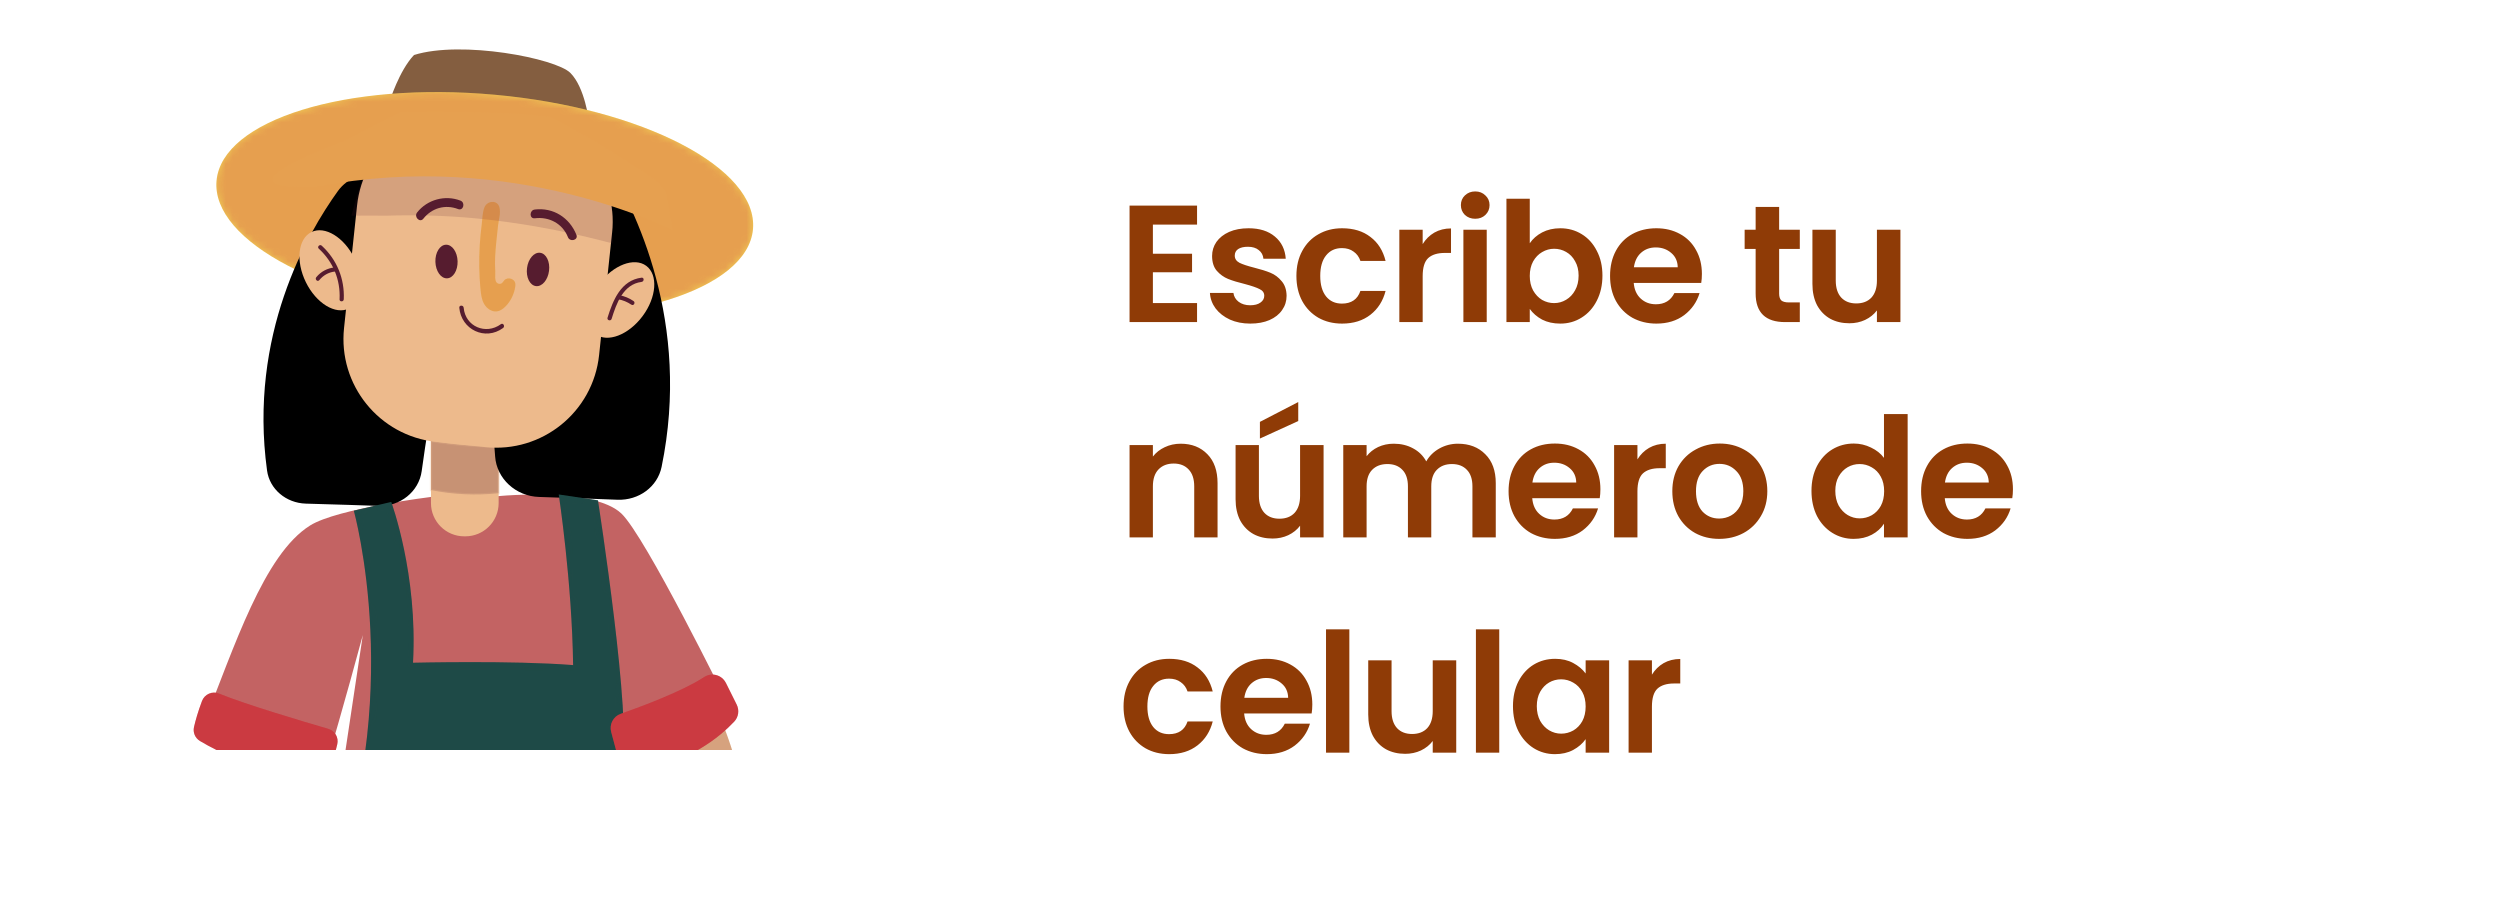 <svg width="360" height="133" viewBox="0 0 360 133" fill="none" xmlns="http://www.w3.org/2000/svg">
<g filter="url(#filter0_d_2419_3297)">
<g clip-path="url(#clip0_2419_3297)">
<g filter="url(#filter1_d_2419_3297)">
<path fill-rule="evenodd" clip-rule="evenodd" d="M29.263 97.248C33.736 86.083 37.978 72.719 44.663 68.545C48.6 66.088 62.228 64.418 62.228 64.418H70.665C70.665 64.418 85.183 62.796 89.465 66.814C92.927 70.065 104.75 94.132 104.75 94.132C104.75 94.132 96.924 102.372 89.465 102.372C89.683 112.363 89.723 121.396 89.723 121.396C89.723 121.396 90.015 122.733 90.49 125.19C78.131 126.222 61.278 126.263 46.869 122.625C47.175 119.041 47.365 116.883 47.385 116.659L52.245 84.332C52.245 84.332 49.177 95.734 46.978 102.935C43.544 102.935 31.951 100.186 29.263 97.241V97.248Z" fill="#C36363"/>
<path fill-rule="evenodd" clip-rule="evenodd" d="M66.857 70.113H67.013C69.66 70.113 71.805 67.968 71.805 65.321V50.274H62.059V65.321C62.059 67.968 64.204 70.113 66.851 70.113H66.857Z" fill="#EDBA8C"/>
<path opacity="0.25" fill-rule="evenodd" clip-rule="evenodd" d="M71.812 63.903C68.568 64.249 65.269 64.1 62.066 63.455V56.376C65.29 56.898 68.547 57.163 71.812 57.177V63.903Z" fill="#561C2F" stroke="#EDBA8C" stroke-width="0.348" stroke-miterlimit="22.93"/>
<path fill-rule="evenodd" clip-rule="evenodd" d="M84.796 10.277C84.796 10.277 84.239 5.492 82.135 3.382C80.025 1.278 66.464 -1.349 59.616 0.802C57.464 3.069 56.086 7.542 56.086 7.542L84.796 10.277Z" fill="#845E40"/>
<path fill-rule="evenodd" clip-rule="evenodd" d="M31.184 18.897C30.39 27.666 47.039 36.333 68.371 38.268C89.703 40.202 107.635 34.657 108.429 25.895C109.223 17.126 92.574 8.458 71.242 6.524C49.91 4.59 31.978 10.135 31.184 18.897Z" fill="#F1D054"/>
<mask id="mask0_2419_3297" style="mask-type:luminance" maskUnits="userSpaceOnUse" x="31" y="6" width="78" height="33">
<path d="M31.184 18.897C30.39 27.666 47.039 36.333 68.371 38.268C89.703 40.202 107.635 34.657 108.429 25.895C109.223 17.126 92.574 8.458 71.242 6.524C49.91 4.59 31.978 10.135 31.184 18.897Z" fill="white"/>
</mask>
<g mask="url(#mask0_2419_3297)">
<path opacity="0.3" fill-rule="evenodd" clip-rule="evenodd" d="M31.184 18.897C30.39 27.666 47.039 36.333 68.371 38.268C89.703 40.202 107.635 34.657 108.429 25.895C109.223 17.126 92.574 8.458 71.242 6.524C49.91 4.59 31.978 10.135 31.184 18.897Z" fill="#CB2E45"/>
</g>
<path fill-rule="evenodd" clip-rule="evenodd" d="M64.076 20.119L54.977 18.058C52.593 17.514 50.078 18.428 48.662 20.385C44.229 26.531 35.782 41.141 38.455 60.634C38.823 63.322 41.19 65.318 44.039 65.403C48.767 65.535 52.132 65.648 54.508 65.73C57.61 65.848 60.319 63.676 60.723 60.727C61.861 52.488 64.39 36.543 68.08 27.47C69.366 24.327 67.472 20.886 64.058 20.123L64.076 20.119Z" fill="black"/>
<path fill-rule="evenodd" clip-rule="evenodd" d="M44.046 33.523C45.539 36.564 48.315 38.254 50.25 37.304C52.184 36.354 52.537 33.123 51.044 30.082C49.55 27.042 46.775 25.352 44.84 26.302C42.906 27.252 42.553 30.483 44.046 33.523Z" fill="#EDBA8C"/>
<path fill-rule="evenodd" clip-rule="evenodd" d="M70.618 14.662L80.559 13.101C83.165 12.687 85.806 13.852 87.188 16.061C91.516 22.994 99.553 39.328 95.27 60.115C94.68 62.982 91.989 64.959 88.916 64.844C83.818 64.646 80.189 64.525 77.625 64.442C74.278 64.344 71.52 61.812 71.298 58.609C70.666 49.659 69.096 32.316 65.778 22.285C64.621 18.809 66.907 15.243 70.637 14.668L70.618 14.662Z" fill="black"/>
<path fill-rule="evenodd" clip-rule="evenodd" d="M49.543 40.114L51.417 22.474C52.285 14.289 59.629 8.357 67.814 9.232L74.9 9.986C83.085 10.854 89.017 18.198 88.142 26.383L86.269 44.023C85.4 52.208 78.056 58.14 69.871 57.265L62.785 56.511C54.6 55.643 48.668 48.299 49.543 40.114Z" fill="#EDBA8C"/>
<path fill-rule="evenodd" clip-rule="evenodd" d="M92.533 38.403C90.511 41.118 87.477 42.279 85.746 40.996C84.015 39.713 84.253 36.469 86.275 33.754C88.298 31.039 91.332 29.879 93.063 31.161C94.787 32.444 94.556 35.688 92.533 38.403Z" fill="#EDBA8C"/>
<path fill-rule="evenodd" clip-rule="evenodd" d="M92.391 33.476C89.73 33.808 88.76 36.591 88.074 38.797C87.959 39.17 87.368 39.014 87.484 38.634C88.271 36.109 89.411 33.238 92.391 32.865C92.778 32.818 92.778 33.422 92.391 33.476Z" fill="#561C2F"/>
<path fill-rule="evenodd" clip-rule="evenodd" d="M90.925 36.761C90.335 36.36 89.703 36.102 89.004 35.973C88.617 35.899 88.78 35.315 89.167 35.383C89.914 35.519 90.606 35.81 91.23 36.231C91.549 36.449 91.251 36.978 90.925 36.754V36.761Z" fill="#561C2F"/>
<path fill-rule="evenodd" clip-rule="evenodd" d="M48.899 35.974C49.034 33.164 47.976 30.591 45.906 28.691C45.614 28.426 46.048 27.992 46.333 28.263C48.512 30.272 49.638 33.021 49.503 35.98C49.482 36.374 48.878 36.374 48.892 35.98L48.899 35.974Z" fill="#561C2F"/>
<path fill-rule="evenodd" clip-rule="evenodd" d="M48.172 31.989C47.29 32.098 46.53 32.546 45.973 33.224C45.722 33.53 45.294 33.096 45.546 32.797C46.211 31.983 47.134 31.507 48.172 31.385C48.559 31.338 48.559 31.948 48.172 31.996V31.989Z" fill="#561C2F"/>
<path fill-rule="evenodd" clip-rule="evenodd" d="M46.869 122.618C46.951 122.632 47.039 122.645 47.127 122.659L47.148 121.824C58.571 93.725 50.949 66.421 50.949 66.421L56.337 65.158C56.337 65.158 60.193 75.577 59.473 88.316C59.473 88.316 73.828 87.963 82.529 88.655C82.373 76.669 80.459 64.086 80.459 64.086L86.106 64.927C86.106 64.927 91.176 97.492 89.466 102.365L89.724 121.39L90.239 123.955H90.253C90.375 124.58 90.524 125.326 90.68 126.168V126.182C93.599 141.609 101.757 191.963 94.834 241.244C83.405 242.079 81.83 241.224 81.83 241.224C81.83 241.224 79.298 178.68 72.07 145.579L50.134 239.839L36.981 238.556C36.981 238.556 44.772 147.106 46.869 122.611V122.618Z" fill="#1E4A47"/>
<mask id="mask1_2419_3297" style="mask-type:luminance" maskUnits="userSpaceOnUse" x="36" y="64" width="62" height="178">
<path d="M46.869 122.618C46.951 122.632 47.039 122.645 47.127 122.659L47.148 121.824C58.571 93.725 50.949 66.421 50.949 66.421L56.337 65.158C56.337 65.158 60.193 75.577 59.473 88.316C59.473 88.316 73.828 87.963 82.529 88.655C82.373 76.669 80.459 64.086 80.459 64.086L86.106 64.927C86.106 64.927 91.176 97.492 89.466 102.365L89.724 121.39L90.239 123.955H90.253C90.375 124.58 90.524 125.326 90.68 126.168V126.182C93.599 141.609 101.757 191.963 94.834 241.244C83.405 242.079 81.83 241.224 81.83 241.224C81.83 241.224 79.298 178.68 72.07 145.579L50.134 239.839L36.981 238.556C36.981 238.556 44.772 147.106 46.869 122.611V122.618Z" fill="white"/>
</mask>
<g mask="url(#mask1_2419_3297)">
<path opacity="0.3" fill-rule="evenodd" clip-rule="evenodd" d="M46.869 122.618C46.951 122.632 47.039 122.645 47.127 122.659L47.148 121.824C58.571 93.725 50.949 66.421 50.949 66.421L56.337 65.158C56.337 65.158 60.193 75.577 59.473 88.316C59.473 88.316 73.828 87.963 82.529 88.655C82.373 76.669 80.459 64.086 80.459 64.086L86.106 64.927C86.106 64.927 91.176 97.492 89.466 102.365L89.724 121.39L90.239 123.955H90.253C90.375 124.58 90.524 125.326 90.68 126.168V126.182C93.599 141.609 101.757 191.963 94.834 241.244C83.405 242.079 81.83 241.224 81.83 241.224C81.83 241.224 79.298 178.68 72.07 145.579L50.134 239.839L36.981 238.556C36.981 238.556 44.772 147.106 46.869 122.611V122.618Z" fill="#1E4A47"/>
</g>
<path fill-rule="evenodd" clip-rule="evenodd" d="M69.185 34.501C68.995 32.417 68.961 30.313 69.083 28.223C69.144 27.198 69.239 26.173 69.375 25.155C69.47 24.408 69.47 23.404 69.776 22.705C70.19 21.754 71.622 21.653 71.907 22.718C72.138 23.567 71.805 24.517 71.717 25.365C71.574 26.845 71.371 28.317 71.303 29.797C71.269 30.517 71.269 31.229 71.316 31.949C71.343 32.39 71.194 33.245 71.527 33.584C71.71 33.768 72.022 33.822 72.239 33.679C72.409 33.571 72.49 33.367 72.633 33.225C72.877 32.967 73.291 32.906 73.624 33.035C74.35 33.326 74.262 33.931 74.119 34.562C73.909 35.471 73.461 36.326 72.803 36.998C72.457 37.351 72.036 37.657 71.547 37.718C70.807 37.813 70.088 37.304 69.721 36.659C69.348 36.007 69.26 35.247 69.192 34.501H69.185Z" fill="#F1D054"/>
<path fill-rule="evenodd" clip-rule="evenodd" d="M75.891 31.48C75.721 32.804 76.298 33.971 77.174 34.08C78.049 34.188 78.898 33.204 79.061 31.881C79.23 30.557 78.653 29.39 77.778 29.281C76.902 29.173 76.054 30.157 75.891 31.48Z" fill="#561C2F"/>
<path fill-rule="evenodd" clip-rule="evenodd" d="M65.894 30.496C65.934 31.833 65.249 32.94 64.367 32.96C63.484 32.987 62.738 31.921 62.697 30.584C62.656 29.247 63.342 28.141 64.224 28.121C65.106 28.093 65.853 29.159 65.894 30.496Z" fill="#561C2F"/>
<path fill-rule="evenodd" clip-rule="evenodd" d="M81.783 27.028C80.995 25.06 79.075 24.062 77.011 24.313C76.204 24.408 76.21 23.146 77.011 23.051C79.685 22.732 82.02 24.232 83.004 26.696C83.31 27.456 82.081 27.782 81.783 27.035V27.028Z" fill="#561C2F"/>
<path fill-rule="evenodd" clip-rule="evenodd" d="M65.969 22.989C64.129 22.277 62.181 22.827 60.96 24.374C60.457 25.012 59.568 24.116 60.064 23.478C61.53 21.612 64.095 20.919 66.301 21.768C67.055 22.06 66.729 23.281 65.962 22.989H65.969Z" fill="#561C2F"/>
<path fill-rule="evenodd" clip-rule="evenodd" d="M31.68 99.372L45.349 104.673C45.016 106.18 44.684 107.686 44.351 109.193C53.65 109.539 62.941 109.96 72.233 110.421C72.993 112.973 73.624 115.566 73.977 118.206C60.566 123.507 45.152 123.541 31.72 118.288C31.232 118.098 30.723 117.881 30.383 117.48C29.942 116.958 29.861 116.225 29.82 115.546C29.48 110.096 30.119 104.591 31.693 99.365L31.68 99.372Z" fill="#EDBA8C"/>
<mask id="mask2_2419_3297" style="mask-type:luminance" maskUnits="userSpaceOnUse" x="29" y="99" width="45" height="24">
<path d="M31.68 99.372L45.349 104.673C45.016 106.18 44.684 107.686 44.351 109.193C53.65 109.539 62.941 109.96 72.233 110.421C72.993 112.973 73.624 115.566 73.977 118.206C60.566 123.507 45.152 123.541 31.72 118.288C31.232 118.098 30.723 117.881 30.383 117.48C29.942 116.958 29.861 116.225 29.82 115.546C29.48 110.096 30.119 104.591 31.693 99.365L31.68 99.372Z" fill="white"/>
</mask>
<g mask="url(#mask2_2419_3297)">
<path opacity="0.2" fill-rule="evenodd" clip-rule="evenodd" d="M31.68 99.372L45.349 104.673C45.016 106.18 44.684 107.686 44.351 109.193C53.65 109.539 62.941 109.96 72.233 110.421C72.993 112.973 73.624 115.566 73.977 118.206C60.566 123.507 45.152 123.541 31.72 118.288C31.232 118.098 30.723 117.881 30.383 117.48C29.942 116.958 29.861 116.225 29.82 115.546C29.48 110.096 30.119 104.591 31.693 99.365L31.68 99.372Z" fill="#CB2E45"/>
</g>
<path fill-rule="evenodd" clip-rule="evenodd" d="M72.443 40.113C69.857 42.007 66.416 40.337 66.138 37.195C66.104 36.788 66.735 36.794 66.769 37.195C67.006 39.91 69.966 41.145 72.124 39.564C72.457 39.319 72.769 39.869 72.443 40.113Z" fill="#561C2F"/>
<path opacity="0.16" fill-rule="evenodd" clip-rule="evenodd" d="M88.257 27.951C87.809 27.836 87.368 27.72 86.927 27.605C80.88 26.044 74.676 24.91 68.459 24.32C64.163 23.913 59.88 23.804 55.604 23.94C53.921 23.92 52.252 23.92 50.609 23.94C50.609 23.94 52.245 17.465 53.663 15.456C65.093 14.845 77.113 16.23 87.606 20.512C88.162 22.358 88.366 24.34 88.149 26.377L88.257 27.944V27.951Z" fill="#561C2F"/>
<path fill-rule="evenodd" clip-rule="evenodd" d="M49.489 13.209L57.613 9.015C60.735 8.96 63.864 8.947 66.986 8.994C71.052 9.055 75.056 9.198 79.088 9.673L79.706 9.911L85.678 13.216L93.565 18.171C93.565 18.171 96.035 19.942 96.035 21.232L96.877 26.064C96.877 26.064 74.106 14.18 45.641 19.772C29.27 20.451 49.503 13.209 49.503 13.209H49.489Z" fill="#E6A050"/>
<path fill-rule="evenodd" clip-rule="evenodd" d="M104.03 96.997C106.338 102.739 107.661 108.881 107.926 115.064C107.953 115.655 107.96 116.293 107.641 116.795C107.37 117.229 106.901 117.494 106.447 117.725C99.408 121.308 91.047 120.569 83.194 119.734C82.203 119.625 71.031 118.146 71.065 117.698C71.249 115.193 71.642 112.709 72.233 110.266C76.386 109.166 80.635 109.078 84.911 108.705C87.354 108.494 89.818 108.162 92.255 107.972C92.18 106.288 92.099 104.605 92.024 102.922L104.03 96.99V96.997Z" fill="#EDBA8C"/>
<path opacity="0.15" fill-rule="evenodd" clip-rule="evenodd" d="M31.68 99.372L45.349 104.673C45.078 105.915 44.799 107.157 44.521 108.399C43.659 108.474 42.797 108.508 41.935 108.514C37.944 108.548 33.947 108.223 30.003 107.571C30.316 104.795 30.865 102.046 31.673 99.372H31.68Z" fill="#561C2F"/>
<path opacity="0.15" fill-rule="evenodd" clip-rule="evenodd" d="M92.167 106.119C92.12 105.053 92.072 103.987 92.018 102.929L104.024 96.997C104.839 99.019 105.524 101.089 106.087 103.2C101.703 105.399 96.898 106.661 92.167 106.125V106.119Z" fill="#561C2F"/>
<path fill-rule="evenodd" clip-rule="evenodd" d="M47.276 97.832C43.679 96.786 35.216 94.268 31.551 92.755C30.573 92.347 29.46 92.843 29.087 93.827C28.51 95.347 28.15 96.651 27.94 97.553C27.75 98.347 28.096 99.169 28.802 99.589C31.496 101.191 38.643 104.944 45.987 104.578C46.801 104.537 47.514 103.994 47.738 103.207C48.118 101.863 48.389 100.825 48.566 100.051C48.797 99.08 48.227 98.11 47.27 97.832H47.276Z" fill="#CA4040"/>
<path fill-rule="evenodd" clip-rule="evenodd" d="M104.533 91.228L106.08 94.336C106.488 95.151 106.352 96.128 105.728 96.793C103.766 98.877 98.927 103.078 91.298 103.669C90.246 103.75 89.289 103.058 89.018 102.04C88.57 100.35 88.244 99.148 88.013 98.3C87.708 97.194 88.305 96.046 89.391 95.666C92.425 94.601 98.269 92.422 101.404 90.373C102.49 89.66 103.956 90.067 104.533 91.234V91.228Z" fill="#CA4040"/>
<path opacity="0.3" fill-rule="evenodd" clip-rule="evenodd" d="M47.276 97.832C43.679 96.786 35.216 94.268 31.551 92.755C30.573 92.347 29.46 92.843 29.087 93.827C28.51 95.347 28.15 96.651 27.94 97.553C27.75 98.347 28.096 99.169 28.802 99.589C31.496 101.191 38.643 104.944 45.987 104.578C46.801 104.537 47.514 103.994 47.738 103.207C48.118 101.863 48.389 100.825 48.566 100.051C48.797 99.08 48.227 98.11 47.27 97.832H47.276Z" fill="#CB2E45"/>
<path opacity="0.3" fill-rule="evenodd" clip-rule="evenodd" d="M104.533 91.228L106.08 94.336C106.488 95.151 106.352 96.128 105.728 96.793C103.766 98.877 98.927 103.078 91.298 103.669C90.246 103.75 89.289 103.058 89.018 102.04C88.57 100.35 88.244 99.148 88.013 98.3C87.708 97.194 88.305 96.046 89.391 95.666C92.425 94.601 98.269 92.422 101.404 90.373C102.49 89.66 103.956 90.067 104.533 91.234V91.228Z" fill="#CB2E45"/>
<path opacity="0.3" fill-rule="evenodd" clip-rule="evenodd" d="M69.185 34.501C68.995 32.417 68.961 30.313 69.083 28.223C69.144 27.198 69.239 26.173 69.375 25.155C69.47 24.408 69.47 23.404 69.776 22.705C70.19 21.754 71.622 21.653 71.907 22.718C72.138 23.567 71.805 24.517 71.717 25.365C71.574 26.845 71.371 28.317 71.303 29.797C71.269 30.517 71.269 31.229 71.316 31.949C71.343 32.39 71.194 33.245 71.527 33.584C71.71 33.768 72.022 33.822 72.239 33.679C72.409 33.571 72.49 33.367 72.633 33.225C72.877 32.967 73.291 32.906 73.624 33.035C74.35 33.326 74.262 33.931 74.119 34.562C73.909 35.471 73.461 36.326 72.803 36.998C72.457 37.351 72.036 37.657 71.547 37.718C70.807 37.813 70.088 37.304 69.721 36.659C69.348 36.007 69.26 35.247 69.192 34.501H69.185Z" fill="#CB2E45"/>
</g>
</g>
<path d="M168.304 18.855C152.749 19.361 136.963 31.351 121.6 44.409L151.939 64.21C151.627 41.484 156.409 33.533 168.304 18.855Z" fill="white"/>
<rect x="144.099" width="199.901" height="125" rx="16" fill="white"/>
<path d="M166.016 28.342V32.542H171.656V35.206H166.016V39.646H172.376V42.382H162.656V25.606H172.376V28.342H166.016ZM180.037 42.598C178.949 42.598 177.973 42.406 177.109 42.022C176.245 41.622 175.557 41.086 175.045 40.414C174.549 39.742 174.277 38.998 174.229 38.182H177.613C177.677 38.694 177.925 39.118 178.357 39.454C178.805 39.79 179.357 39.958 180.013 39.958C180.653 39.958 181.149 39.83 181.501 39.574C181.869 39.318 182.053 38.99 182.053 38.59C182.053 38.158 181.829 37.838 181.381 37.63C180.949 37.406 180.253 37.166 179.293 36.91C178.301 36.67 177.485 36.422 176.845 36.166C176.221 35.91 175.677 35.518 175.213 34.99C174.765 34.462 174.541 33.75 174.541 32.854C174.541 32.118 174.749 31.446 175.165 30.838C175.597 30.23 176.205 29.75 176.989 29.398C177.789 29.046 178.725 28.87 179.797 28.87C181.381 28.87 182.645 29.27 183.589 30.07C184.533 30.854 185.053 31.918 185.149 33.262H181.933C181.885 32.734 181.661 32.318 181.261 32.014C180.877 31.694 180.357 31.534 179.701 31.534C179.093 31.534 178.621 31.646 178.285 31.87C177.965 32.094 177.805 32.406 177.805 32.806C177.805 33.254 178.029 33.598 178.477 33.838C178.925 34.062 179.621 34.294 180.565 34.534C181.525 34.774 182.317 35.022 182.941 35.278C183.565 35.534 184.101 35.934 184.549 36.478C185.013 37.006 185.253 37.71 185.269 38.59C185.269 39.358 185.053 40.046 184.621 40.654C184.205 41.262 183.597 41.742 182.797 42.094C182.013 42.43 181.093 42.598 180.037 42.598ZM186.683 35.734C186.683 34.358 186.963 33.158 187.523 32.134C188.083 31.094 188.859 30.294 189.851 29.734C190.843 29.158 191.979 28.87 193.259 28.87C194.907 28.87 196.267 29.286 197.339 30.118C198.427 30.934 199.155 32.086 199.523 33.574H195.899C195.707 32.998 195.379 32.55 194.915 32.23C194.467 31.894 193.907 31.726 193.235 31.726C192.275 31.726 191.515 32.078 190.955 32.782C190.395 33.47 190.115 34.454 190.115 35.734C190.115 36.998 190.395 37.982 190.955 38.686C191.515 39.374 192.275 39.718 193.235 39.718C194.595 39.718 195.483 39.11 195.899 37.894H199.523C199.155 39.334 198.427 40.478 197.339 41.326C196.251 42.174 194.891 42.598 193.259 42.598C191.979 42.598 190.843 42.318 189.851 41.758C188.859 41.182 188.083 40.382 187.523 39.358C186.963 38.318 186.683 37.11 186.683 35.734ZM204.865 31.15C205.297 30.446 205.857 29.894 206.545 29.494C207.249 29.094 208.049 28.894 208.945 28.894V32.422H208.057C207.001 32.422 206.201 32.67 205.657 33.166C205.129 33.662 204.865 34.526 204.865 35.758V42.382H201.505V29.086H204.865V31.15ZM212.432 27.502C211.84 27.502 211.344 27.318 210.944 26.95C210.56 26.566 210.368 26.094 210.368 25.534C210.368 24.974 210.56 24.51 210.944 24.142C211.344 23.758 211.84 23.566 212.432 23.566C213.024 23.566 213.512 23.758 213.896 24.142C214.296 24.51 214.496 24.974 214.496 25.534C214.496 26.094 214.296 26.566 213.896 26.95C213.512 27.318 213.024 27.502 212.432 27.502ZM214.088 29.086V42.382H210.728V29.086H214.088ZM220.287 31.03C220.719 30.39 221.311 29.87 222.063 29.47C222.831 29.07 223.703 28.87 224.679 28.87C225.815 28.87 226.839 29.15 227.751 29.71C228.679 30.27 229.407 31.07 229.935 32.11C230.479 33.134 230.751 34.326 230.751 35.686C230.751 37.046 230.479 38.254 229.935 39.31C229.407 40.35 228.679 41.158 227.751 41.734C226.839 42.31 225.815 42.598 224.679 42.598C223.687 42.598 222.815 42.406 222.063 42.022C221.327 41.622 220.735 41.11 220.287 40.486V42.382H216.927V24.622H220.287V31.03ZM227.319 35.686C227.319 34.886 227.151 34.198 226.815 33.622C226.495 33.03 226.063 32.582 225.519 32.278C224.991 31.974 224.415 31.822 223.791 31.822C223.183 31.822 222.607 31.982 222.063 32.302C221.535 32.606 221.103 33.054 220.767 33.646C220.447 34.238 220.287 34.934 220.287 35.734C220.287 36.534 220.447 37.23 220.767 37.822C221.103 38.414 221.535 38.87 222.063 39.19C222.607 39.494 223.183 39.646 223.791 39.646C224.415 39.646 224.991 39.486 225.519 39.166C226.063 38.846 226.495 38.39 226.815 37.798C227.151 37.206 227.319 36.502 227.319 35.686ZM245.073 35.446C245.073 35.926 245.041 36.358 244.977 36.742H235.257C235.337 37.702 235.673 38.454 236.265 38.998C236.857 39.542 237.585 39.814 238.449 39.814C239.697 39.814 240.585 39.278 241.113 38.206H244.737C244.353 39.486 243.617 40.542 242.529 41.374C241.441 42.19 240.105 42.598 238.521 42.598C237.241 42.598 236.089 42.318 235.065 41.758C234.057 41.182 233.265 40.374 232.689 39.334C232.129 38.294 231.849 37.094 231.849 35.734C231.849 34.358 232.129 33.15 232.689 32.11C233.249 31.07 234.033 30.27 235.041 29.71C236.049 29.15 237.209 28.87 238.521 28.87C239.785 28.87 240.913 29.142 241.905 29.686C242.913 30.23 243.689 31.006 244.233 32.014C244.793 33.006 245.073 34.15 245.073 35.446ZM241.593 34.486C241.577 33.622 241.265 32.934 240.657 32.422C240.049 31.894 239.305 31.63 238.425 31.63C237.593 31.63 236.889 31.886 236.313 32.398C235.753 32.894 235.409 33.59 235.281 34.486H241.593ZM256.196 31.846V38.278C256.196 38.726 256.3 39.054 256.508 39.262C256.732 39.454 257.1 39.55 257.612 39.55H259.172V42.382H257.06C254.228 42.382 252.812 41.006 252.812 38.254V31.846H251.228V29.086H252.812V25.798H256.196V29.086H259.172V31.846H256.196ZM273.661 29.086V42.382H270.277V40.702C269.845 41.278 269.277 41.734 268.573 42.07C267.885 42.39 267.133 42.55 266.317 42.55C265.277 42.55 264.357 42.334 263.557 41.902C262.757 41.454 262.125 40.806 261.661 39.958C261.213 39.094 260.989 38.07 260.989 36.886V29.086H264.349V36.406C264.349 37.462 264.613 38.278 265.141 38.854C265.669 39.414 266.389 39.694 267.301 39.694C268.229 39.694 268.957 39.414 269.485 38.854C270.013 38.278 270.277 37.462 270.277 36.406V29.086H273.661ZM170.024 59.894C171.608 59.894 172.888 60.398 173.864 61.406C174.84 62.398 175.328 63.79 175.328 65.582V73.382H171.968V66.038C171.968 64.982 171.704 64.174 171.176 63.614C170.648 63.038 169.928 62.75 169.016 62.75C168.088 62.75 167.352 63.038 166.808 63.614C166.28 64.174 166.016 64.982 166.016 66.038V73.382H162.656V60.086H166.016V61.742C166.464 61.166 167.032 60.718 167.72 60.398C168.424 60.062 169.192 59.894 170.024 59.894ZM190.595 60.086V73.382H187.211V71.702C186.779 72.278 186.211 72.734 185.507 73.07C184.819 73.39 184.067 73.55 183.251 73.55C182.211 73.55 181.291 73.334 180.491 72.902C179.691 72.454 179.059 71.806 178.595 70.958C178.147 70.094 177.923 69.07 177.923 67.886V60.086H181.283V67.406C181.283 68.462 181.547 69.278 182.075 69.854C182.603 70.414 183.323 70.694 184.235 70.694C185.163 70.694 185.891 70.414 186.419 69.854C186.947 69.278 187.211 68.462 187.211 67.406V60.086H190.595ZM186.947 56.63L181.427 59.15V56.75L186.947 53.894V56.63ZM209.942 59.894C211.574 59.894 212.886 60.398 213.878 61.406C214.886 62.398 215.39 63.79 215.39 65.582V73.382H212.03V66.038C212.03 64.998 211.766 64.206 211.238 63.662C210.71 63.102 209.99 62.822 209.078 62.822C208.166 62.822 207.438 63.102 206.894 63.662C206.366 64.206 206.102 64.998 206.102 66.038V73.382H202.742V66.038C202.742 64.998 202.478 64.206 201.95 63.662C201.422 63.102 200.702 62.822 199.79 62.822C198.862 62.822 198.126 63.102 197.582 63.662C197.054 64.206 196.79 64.998 196.79 66.038V73.382H193.43V60.086H196.79V61.694C197.222 61.134 197.774 60.694 198.446 60.374C199.134 60.054 199.886 59.894 200.702 59.894C201.742 59.894 202.67 60.118 203.486 60.566C204.302 60.998 204.934 61.622 205.382 62.438C205.814 61.67 206.438 61.054 207.254 60.59C208.086 60.126 208.982 59.894 209.942 59.894ZM230.458 66.446C230.458 66.926 230.426 67.358 230.362 67.742H220.642C220.722 68.702 221.058 69.454 221.65 69.998C222.242 70.542 222.97 70.814 223.834 70.814C225.082 70.814 225.97 70.278 226.498 69.206H230.122C229.738 70.486 229.002 71.542 227.914 72.374C226.826 73.19 225.49 73.598 223.906 73.598C222.626 73.598 221.474 73.318 220.45 72.758C219.442 72.182 218.65 71.374 218.074 70.334C217.514 69.294 217.234 68.094 217.234 66.734C217.234 65.358 217.514 64.15 218.074 63.11C218.634 62.07 219.418 61.27 220.426 60.71C221.434 60.15 222.594 59.87 223.906 59.87C225.17 59.87 226.298 60.142 227.29 60.686C228.298 61.23 229.074 62.006 229.618 63.014C230.178 64.006 230.458 65.15 230.458 66.446ZM226.978 65.486C226.962 64.622 226.65 63.934 226.042 63.422C225.434 62.894 224.69 62.63 223.81 62.63C222.978 62.63 222.274 62.886 221.698 63.398C221.138 63.894 220.794 64.59 220.666 65.486H226.978ZM235.791 62.15C236.223 61.446 236.783 60.894 237.471 60.494C238.175 60.094 238.975 59.894 239.871 59.894V63.422H238.983C237.927 63.422 237.127 63.67 236.583 64.166C236.055 64.662 235.791 65.526 235.791 66.758V73.382H232.431V60.086H235.791V62.15ZM247.558 73.598C246.278 73.598 245.126 73.318 244.102 72.758C243.078 72.182 242.27 71.374 241.678 70.334C241.102 69.294 240.814 68.094 240.814 66.734C240.814 65.374 241.11 64.174 241.702 63.134C242.31 62.094 243.134 61.294 244.174 60.734C245.214 60.158 246.374 59.87 247.654 59.87C248.934 59.87 250.094 60.158 251.134 60.734C252.174 61.294 252.99 62.094 253.582 63.134C254.19 64.174 254.494 65.374 254.494 66.734C254.494 68.094 254.182 69.294 253.558 70.334C252.95 71.374 252.118 72.182 251.062 72.758C250.022 73.318 248.854 73.598 247.558 73.598ZM247.558 70.67C248.166 70.67 248.734 70.526 249.262 70.238C249.806 69.934 250.238 69.486 250.558 68.894C250.878 68.302 251.038 67.582 251.038 66.734C251.038 65.47 250.702 64.502 250.03 63.83C249.374 63.142 248.566 62.798 247.606 62.798C246.646 62.798 245.838 63.142 245.182 63.83C244.542 64.502 244.222 65.47 244.222 66.734C244.222 67.998 244.534 68.974 245.158 69.662C245.798 70.334 246.598 70.67 247.558 70.67ZM260.853 66.686C260.853 65.342 261.117 64.15 261.645 63.11C262.189 62.07 262.925 61.27 263.853 60.71C264.781 60.15 265.813 59.87 266.949 59.87C267.813 59.87 268.637 60.062 269.421 60.446C270.205 60.814 270.829 61.31 271.293 61.934V55.622H274.701V73.382H271.293V71.414C270.877 72.07 270.293 72.598 269.541 72.998C268.789 73.398 267.917 73.598 266.925 73.598C265.805 73.598 264.781 73.31 263.853 72.734C262.925 72.158 262.189 71.35 261.645 70.31C261.117 69.254 260.853 68.046 260.853 66.686ZM271.317 66.734C271.317 65.918 271.157 65.222 270.837 64.646C270.517 64.054 270.085 63.606 269.541 63.302C268.997 62.982 268.413 62.822 267.789 62.822C267.165 62.822 266.589 62.974 266.061 63.278C265.533 63.582 265.101 64.03 264.765 64.622C264.445 65.198 264.285 65.886 264.285 66.686C264.285 67.486 264.445 68.19 264.765 68.798C265.101 69.39 265.533 69.846 266.061 70.166C266.605 70.486 267.181 70.646 267.789 70.646C268.413 70.646 268.997 70.494 269.541 70.19C270.085 69.87 270.517 69.422 270.837 68.846C271.157 68.254 271.317 67.55 271.317 66.734ZM289.863 66.446C289.863 66.926 289.831 67.358 289.767 67.742H280.047C280.127 68.702 280.463 69.454 281.055 69.998C281.647 70.542 282.375 70.814 283.239 70.814C284.487 70.814 285.375 70.278 285.903 69.206H289.527C289.143 70.486 288.407 71.542 287.319 72.374C286.231 73.19 284.895 73.598 283.311 73.598C282.031 73.598 280.879 73.318 279.855 72.758C278.847 72.182 278.055 71.374 277.479 70.334C276.919 69.294 276.639 68.094 276.639 66.734C276.639 65.358 276.919 64.15 277.479 63.11C278.039 62.07 278.823 61.27 279.831 60.71C280.839 60.15 281.999 59.87 283.311 59.87C284.575 59.87 285.703 60.142 286.695 60.686C287.703 61.23 288.479 62.006 289.023 63.014C289.583 64.006 289.863 65.15 289.863 66.446ZM286.383 65.486C286.367 64.622 286.055 63.934 285.447 63.422C284.839 62.894 284.095 62.63 283.215 62.63C282.383 62.63 281.679 62.886 281.103 63.398C280.543 63.894 280.199 64.59 280.071 65.486H286.383ZM161.792 97.734C161.792 96.358 162.072 95.158 162.632 94.134C163.192 93.094 163.968 92.294 164.96 91.734C165.952 91.158 167.088 90.87 168.368 90.87C170.016 90.87 171.376 91.286 172.448 92.118C173.536 92.934 174.264 94.086 174.632 95.574H171.008C170.816 94.998 170.488 94.55 170.024 94.23C169.576 93.894 169.016 93.726 168.344 93.726C167.384 93.726 166.624 94.078 166.064 94.782C165.504 95.47 165.224 96.454 165.224 97.734C165.224 98.998 165.504 99.982 166.064 100.686C166.624 101.374 167.384 101.718 168.344 101.718C169.704 101.718 170.592 101.11 171.008 99.894H174.632C174.264 101.334 173.536 102.478 172.448 103.326C171.36 104.174 170 104.598 168.368 104.598C167.088 104.598 165.952 104.318 164.96 103.758C163.968 103.182 163.192 102.382 162.632 101.358C162.072 100.318 161.792 99.11 161.792 97.734ZM188.973 97.446C188.973 97.926 188.941 98.358 188.877 98.742H179.157C179.237 99.702 179.573 100.454 180.165 100.998C180.757 101.542 181.485 101.814 182.349 101.814C183.597 101.814 184.485 101.278 185.013 100.206H188.637C188.253 101.486 187.517 102.542 186.429 103.374C185.341 104.19 184.005 104.598 182.421 104.598C181.141 104.598 179.989 104.318 178.965 103.758C177.957 103.182 177.165 102.374 176.589 101.334C176.029 100.294 175.749 99.094 175.749 97.734C175.749 96.358 176.029 95.15 176.589 94.11C177.149 93.07 177.933 92.27 178.941 91.71C179.949 91.15 181.109 90.87 182.421 90.87C183.685 90.87 184.813 91.142 185.805 91.686C186.813 92.23 187.589 93.006 188.133 94.014C188.693 95.006 188.973 96.15 188.973 97.446ZM185.493 96.486C185.477 95.622 185.165 94.934 184.557 94.422C183.949 93.894 183.205 93.63 182.325 93.63C181.493 93.63 180.789 93.886 180.213 94.398C179.653 94.894 179.309 95.59 179.181 96.486H185.493ZM194.306 86.622V104.382H190.946V86.622H194.306ZM209.697 91.086V104.382H206.313V102.702C205.881 103.278 205.313 103.734 204.609 104.07C203.921 104.39 203.169 104.55 202.353 104.55C201.313 104.55 200.393 104.334 199.593 103.902C198.793 103.454 198.161 102.806 197.697 101.958C197.249 101.094 197.025 100.07 197.025 98.886V91.086H200.385V98.406C200.385 99.462 200.649 100.278 201.177 100.854C201.705 101.414 202.425 101.694 203.337 101.694C204.265 101.694 204.993 101.414 205.521 100.854C206.049 100.278 206.313 99.462 206.313 98.406V91.086H209.697ZM215.892 86.622V104.382H212.532V86.622H215.892ZM217.868 97.686C217.868 96.342 218.132 95.15 218.66 94.11C219.204 93.07 219.932 92.27 220.844 91.71C221.772 91.15 222.804 90.87 223.94 90.87C224.932 90.87 225.796 91.07 226.532 91.47C227.284 91.87 227.884 92.374 228.332 92.982V91.086H231.716V104.382H228.332V102.438C227.9 103.062 227.3 103.582 226.532 103.998C225.78 104.398 224.908 104.598 223.916 104.598C222.796 104.598 221.772 104.31 220.844 103.734C219.932 103.158 219.204 102.35 218.66 101.31C218.132 100.254 217.868 99.046 217.868 97.686ZM228.332 97.734C228.332 96.918 228.172 96.222 227.852 95.646C227.532 95.054 227.1 94.606 226.556 94.302C226.012 93.982 225.428 93.822 224.804 93.822C224.18 93.822 223.604 93.974 223.076 94.278C222.548 94.582 222.116 95.03 221.78 95.622C221.46 96.198 221.3 96.886 221.3 97.686C221.3 98.486 221.46 99.19 221.78 99.798C222.116 100.39 222.548 100.846 223.076 101.166C223.62 101.486 224.196 101.646 224.804 101.646C225.428 101.646 226.012 101.494 226.556 101.19C227.1 100.87 227.532 100.422 227.852 99.846C228.172 99.254 228.332 98.55 228.332 97.734ZM237.878 93.15C238.31 92.446 238.87 91.894 239.558 91.494C240.262 91.094 241.062 90.894 241.958 90.894V94.422H241.07C240.014 94.422 239.214 94.67 238.67 95.166C238.142 95.662 237.878 96.526 237.878 97.758V104.382H234.518V91.086H237.878V93.15Z" fill="#8F3B06"/>
</g>
<defs>
<filter id="filter0_d_2419_3297" x="-4" y="0" width="368" height="133" filterUnits="userSpaceOnUse" color-interpolation-filters="sRGB">
<feFlood flood-opacity="0" result="BackgroundImageFix"/>
<feColorMatrix in="SourceAlpha" type="matrix" values="0 0 0 0 0 0 0 0 0 0 0 0 0 0 0 0 0 0 127 0" result="hardAlpha"/>
<feOffset dy="4"/>
<feGaussianBlur stdDeviation="2"/>
<feComposite in2="hardAlpha" operator="out"/>
<feColorMatrix type="matrix" values="0 0 0 0 0 0 0 0 0 0 0 0 0 0 0 0 0 0 0.25 0"/>
<feBlend mode="normal" in2="BackgroundImageFix" result="effect1_dropShadow_2419_3297"/>
<feBlend mode="normal" in="SourceGraphic" in2="effect1_dropShadow_2419_3297" result="shape"/>
</filter>
<filter id="filter1_d_2419_3297" x="12.881" y="0" width="106.238" height="257.697" filterUnits="userSpaceOnUse" color-interpolation-filters="sRGB">
<feFlood flood-opacity="0" result="BackgroundImageFix"/>
<feColorMatrix in="SourceAlpha" type="matrix" values="0 0 0 0 0 0 0 0 0 0 0 0 0 0 0 0 0 0 127 0" result="hardAlpha"/>
<feOffset dy="3.119"/>
<feGaussianBlur stdDeviation="1.559"/>
<feComposite in2="hardAlpha" operator="out"/>
<feColorMatrix type="matrix" values="0 0 0 0 0 0 0 0 0 0 0 0 0 0 0 0 0 0 0.25 0"/>
<feBlend mode="normal" in2="BackgroundImageFix" result="effect1_dropShadow_2419_3297"/>
<feBlend mode="normal" in="SourceGraphic" in2="effect1_dropShadow_2419_3297" result="shape"/>
</filter>
<clipPath id="clip0_2419_3297">
<rect width="100" height="104" fill="white" transform="matrix(-1 0 0 1 116 0)"/>
</clipPath>
</defs>
</svg>

